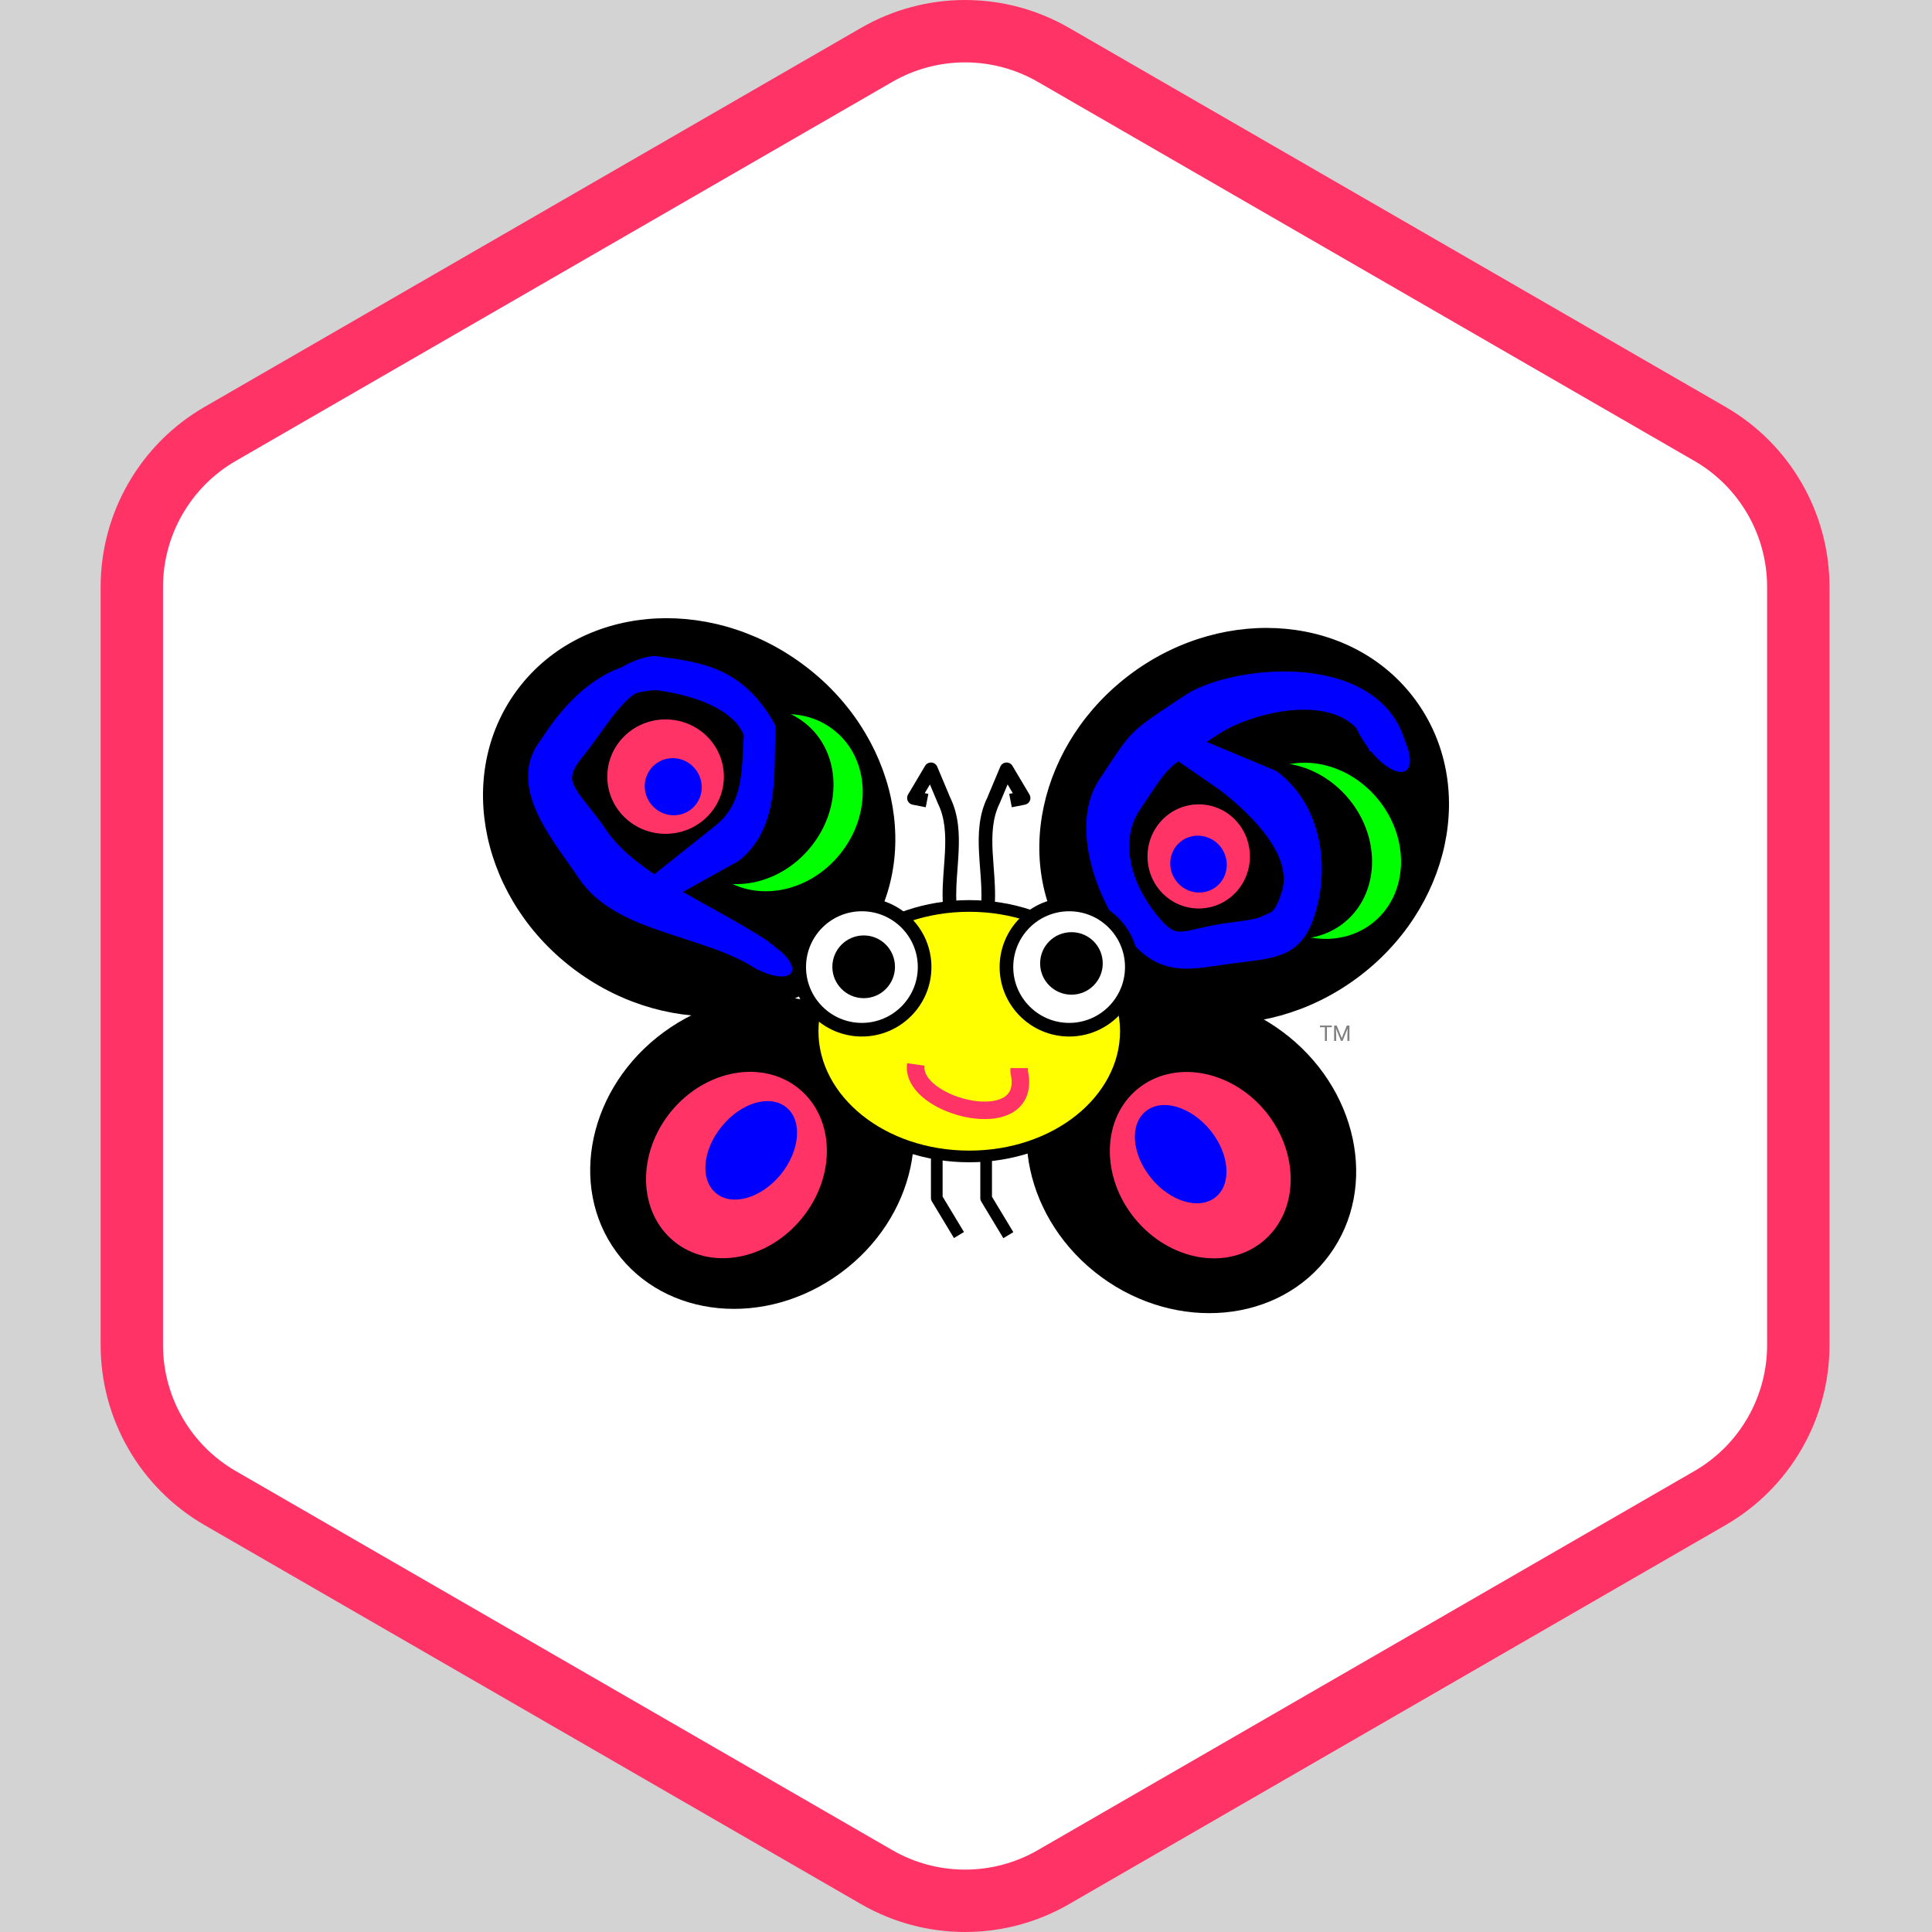 <?xml version="1.0" ?>
<svg xmlns="http://www.w3.org/2000/svg" viewBox="0 0 96 96" fill="none">
    <style>
    .white {
        fill: white;
    }

    .red {
        fill: #FF3366;
    }

    .black {
        fill: black;
    }

    .green {
        fill: #00FF00;
    }

    .blue {
        fill: #0000FF;
    }

    .yellow {
        fill: #FFFF00;
    }

    .grey {
        fill: #808080;
    }
    </style>
    <rect name="schelin" fill="lightgrey" width="100%" height="100%" />
    <g name="frame">
        <path name="bg" d="M 44.0,2.309 C 46.475,0.88 49.525,0.88 52.0,2.309 L 85.569,21.691 C 88.044,23.12 89.569,25.761 89.569,28.619 L 89.569,67.381 C 89.569,70.239 88.044,72.88 85.569,74.309 L 52.0,93.691 C 49.525,95.12 46.475,95.12 44.0,93.691 L 10.431,74.309 C 7.956,72.88 6.431,70.239 6.431,67.381 L 6.431,28.619 C 6.431,25.761 7.956,23.12 10.431,21.691 L 44.0,2.309" class="white" />
        <path name="hex" fill-rule="evenodd" clip-rule="evenodd" d="M 84.191,22.902 L 51.57,4.069 C 49.332,2.777 46.575,2.777 44.337,4.069 L 11.716,22.902 C 9.479,24.195 8.1,26.582 8.1,29.166 L 8.1,66.834 C 8.1,69.418 9.479,71.805 11.716,73.097 L 44.337,91.931 C 46.575,93.223 49.332,93.223 51.57,91.931 L 84.191,73.097 C 86.429,71.805 87.807,69.418 87.807,66.834 L 87.807,29.166 C 87.807,26.582 86.429,24.195 84.191,22.902 M 53.12,1.384 C 49.923,-0.461 45.984,-0.461 42.787,1.384 L 10.166,20.218 C 6.969,22.064 5.0,25.475 5.0,29.166 L 5.0,66.834 C 5.0,70.525 6.969,73.936 10.166,75.782 L 42.787,94.616 C 45.984,96.461 49.923,96.461 53.12,94.616 L 85.741,75.782 C 88.938,73.936 90.907,70.525 90.907,66.834 L 90.907,29.166 C 90.907,25.475 88.938,22.064 85.741,20.218 L 53.12,1.384" class="red" />
    </g>
    <g name="bl_wing">
        <path fill-rule="evenodd" clip-rule="evenodd" d="M 41.756,63.263 C 38.033,65.992 33.052,65.521 30.626,62.208 C 28.206,58.901 29.262,54.008 32.985,51.286 C 36.702,48.558 41.689,49.028 44.108,52.335 C 46.535,55.648 45.479,60.541 41.756,63.263 L 41.756,63.263" class="black" />
        <path fill-rule="evenodd" clip-rule="evenodd" d="M 33.483,61.677 C 31.695,60.205 31.634,57.322 33.348,55.225 C 35.069,53.134 37.912,52.63 39.706,54.102 C 41.494,55.574 41.554,58.457 39.834,60.548 C 38.12,62.645 35.277,63.149 33.483,61.677 L 33.483,61.677" class="red" />
        <path fill-rule="evenodd" clip-rule="evenodd" d="M 35.58,59.291 C 34.773,58.632 34.901,57.14 35.868,55.964 C 36.836,54.781 38.268,54.364 39.081,55.03 C 39.881,55.688 39.753,57.181 38.792,58.364 C 37.824,59.54 36.386,59.956 35.58,59.291" class="blue" />
    </g>
    <g name="ul_wing">
        <path fill-rule="evenodd" clip-rule="evenodd" d="M 39.7,33.166 C 44.33,36.554 45.641,42.636 42.623,46.75 C 39.612,50.863 33.415,51.448 28.791,48.06 C 24.161,44.673 22.85,38.584 25.861,34.47 C 28.879,30.357 35.069,29.772 39.7,33.166" class="black" />
        <path fill-rule="evenodd" clip-rule="evenodd" d="M 28.648,48.255 C 33.358,51.705 39.713,51.134 42.818,46.892 C 45.93,42.651 44.558,36.422 39.842,32.972 C 35.126,29.515 28.778,30.086 25.666,34.328 L 25.666,34.328 C 22.561,38.569 23.932,44.805 28.648,48.255 M 28.791,48.06 L 28.791,48.06 L 28.791,48.06 C 39.842,32.972 39.842,32.972 39.842,32.972 L 39.842,32.972 L 39.699,33.167 C 39.842,32.972 39.842,32.972 39.842,32.972 M 42.428,46.607 C 39.511,50.592 33.473,51.19 28.934,47.865 L 28.934,47.865 C 24.389,44.541 23.139,38.598 26.056,34.613 C 28.979,30.628 35.011,30.03 39.557,33.361 L 39.557,33.361 C 44.102,36.686 45.352,42.622 42.428,46.607 L 42.428,46.607" class="black" />
        <path fill-rule="evenodd" clip-rule="evenodd" d="M 35.647,43.45 C 33.913,42.025 33.812,39.269 35.425,37.307 C 37.045,35.337 39.76,34.894 41.494,36.325 C 43.235,37.75 43.336,40.499 41.716,42.468 C 40.103,44.438 37.387,44.874 35.647,43.45" class="green" />
        <path fill-rule="evenodd" clip-rule="evenodd" d="M 34.195,43.093 C 32.454,41.662 32.353,38.913 33.966,36.944 C 35.586,34.974 38.308,34.538 40.042,35.962 C 41.783,37.387 41.884,40.143 40.264,42.112 C 38.651,44.081 35.929,44.518 34.195,43.093" class="black" />
        <path fill-rule="evenodd" clip-rule="evenodd" d="M 34.716,46.422 C 35.66,46.944 36.571,47.449 37.416,48.011 L 38.219,46.805 C 37.34,46.219 36.321,45.654 35.327,45.102 C 34.85,44.837 34.379,44.576 33.933,44.317 L 36.63,42.82 C 36.662,42.802 36.693,42.782 36.722,42.759 C 37.888,41.857 38.271,40.494 38.411,39.308 C 38.482,38.707 38.495,38.115 38.502,37.603 C 38.503,37.538 38.504,37.474 38.504,37.413 C 38.51,36.971 38.514,36.621 38.544,36.346 C 38.562,36.192 38.529,36.037 38.452,35.904 C 37.679,34.56 36.788,33.784 35.752,33.322 C 34.8,32.898 33.758,32.759 32.73,32.621 C 32.684,32.615 32.637,32.609 32.591,32.603 C 32.521,32.593 32.451,32.594 32.382,32.605 C 31.164,32.797 30.335,33.477 29.659,34.262 C 29.325,34.649 29.015,35.078 28.715,35.496 C 28.703,35.514 28.69,35.531 28.678,35.549 C 28.385,35.957 28.095,36.36 27.773,36.754 L 27.771,36.757 C 27.356,37.27 27.087,37.773 27.003,38.297 C 26.916,38.837 27.04,39.312 27.249,39.73 C 27.448,40.128 27.741,40.505 28.018,40.854 C 28.052,40.898 28.087,40.942 28.122,40.986 C 28.379,41.309 28.64,41.637 28.895,42.017 C 29.822,43.406 31.327,44.458 32.861,45.369 C 33.488,45.741 34.109,46.085 34.716,46.422 M 32.878,43.678 C 31.69,42.919 30.712,42.13 30.1,41.212 L 30.099,41.212 C 29.809,40.779 29.51,40.402 29.255,40.082 C 29.22,40.038 29.186,39.996 29.154,39.954 C 28.866,39.591 28.667,39.325 28.545,39.082 C 28.434,38.859 28.407,38.694 28.434,38.527 C 28.463,38.342 28.573,38.07 28.897,37.67 C 29.248,37.24 29.561,36.804 29.848,36.404 C 29.863,36.383 29.878,36.363 29.892,36.342 C 30.198,35.917 30.472,35.539 30.757,35.208 C 31.292,34.586 31.814,34.191 32.509,34.054 C 33.587,34.199 34.421,34.316 35.162,34.646 C 35.843,34.95 36.478,35.452 37.082,36.435 C 37.062,36.733 37.059,37.067 37.055,37.398 C 37.054,37.461 37.054,37.523 37.053,37.584 C 37.046,38.092 37.033,38.619 36.972,39.138 C 36.849,40.171 36.549,41.036 35.875,41.581 L 32.694,43.347 L 32.878,43.678" class="blue" />
        <path fill-rule="evenodd" clip-rule="evenodd" d="M 33.072,41.433 C 31.473,41.433 30.176,40.163 30.176,38.59 C 30.176,37.018 31.473,35.747 33.072,35.747 C 34.672,35.747 35.969,37.018 35.969,38.59 C 35.969,40.163 34.672,41.433 33.072,41.433" class="red" />
        <path fill-rule="evenodd" clip-rule="evenodd" d="M 34.363,40.197 C 33.765,40.687 32.871,40.593 32.367,39.981 C 31.863,39.37 31.943,38.476 32.548,37.985 C 33.146,37.495 34.04,37.589 34.538,38.2 C 35.042,38.812 34.961,39.706 34.363,40.197" class="blue" />
        <path fill-rule="evenodd" clip-rule="evenodd" d="M 33.953,46.632 C 35.313,47.073 36.598,47.489 37.664,48.2 L 38.468,46.993 C 37.218,46.16 35.698,45.67 34.333,45.23 C 34.055,45.141 33.782,45.053 33.52,44.965 C 31.891,44.417 30.649,43.857 29.972,42.845 C 29.772,42.545 29.563,42.25 29.356,41.957 C 28.868,41.267 28.388,40.59 28.054,39.891 C 27.591,38.925 27.558,38.224 28.03,37.642 C 28.048,37.62 28.065,37.596 28.08,37.572 C 29.372,35.522 30.88,34.315 32.63,34.295 C 33.669,34.435 34.683,34.702 35.484,35.111 C 36.244,35.5 36.742,35.979 36.96,36.535 C 36.94,36.777 36.928,37.039 36.916,37.294 C 36.911,37.405 36.906,37.515 36.901,37.622 C 36.878,38.052 36.844,38.478 36.764,38.894 C 36.607,39.712 36.278,40.46 35.526,41.042 C 35.525,41.043 35.523,41.044 35.522,41.045 C 35.52,41.046 35.519,41.047 35.518,41.048 L 32.473,43.474 L 33.376,44.608 L 36.417,42.185 C 37.53,41.322 37.987,40.209 38.187,39.167 C 38.286,38.652 38.324,38.147 38.348,37.699 C 38.355,37.563 38.361,37.437 38.366,37.316 C 38.38,37.019 38.392,36.762 38.417,36.523 C 38.428,36.425 38.418,36.326 38.389,36.232 C 38.04,35.108 37.15,34.336 36.144,33.821 C 35.134,33.304 33.925,33.002 32.77,32.851 C 32.739,32.847 32.707,32.845 32.676,32.845 C 30.171,32.845 28.273,34.561 26.876,36.764 C 25.904,37.995 26.203,39.382 26.746,40.517 C 27.137,41.334 27.734,42.178 28.248,42.904 C 28.437,43.171 28.614,43.422 28.766,43.65 L 28.767,43.651 C 29.75,45.119 31.455,45.8 33.058,46.339 C 33.359,46.44 33.658,46.536 33.953,46.632" class="blue" />
        <path fill-rule="evenodd" clip-rule="evenodd" d="M 39.323,48.322 C 39.128,48.665 38.295,48.551 37.468,48.074 C 36.635,47.596 36.124,46.931 36.319,46.588 C 36.52,46.252 37.347,46.36 38.181,46.837 C 39.007,47.321 39.525,47.979 39.323,48.322" class="blue" />
    </g>
    <g name="br_wing">
        <path fill-rule="evenodd" clip-rule="evenodd" d="M 63.593,51.347 C 67.309,54.069 68.364,58.968 65.938,62.275 C 63.512,65.588 58.532,66.059 54.808,63.337 C 51.092,60.608 50.036,55.715 52.462,52.409 C 54.889,49.095 59.869,48.618 63.593,51.347" class="black" />
        <path fill-rule="evenodd" clip-rule="evenodd" d="M 54.723,63.454 C 58.497,66.213 63.572,65.751 66.055,62.36 C 68.537,58.977 67.446,53.99 63.678,51.23 C 59.903,48.464 54.829,48.933 52.346,52.323 C 49.863,55.707 50.955,60.687 54.723,63.453 L 54.723,63.454 M 54.894,63.22 C 51.228,60.529 50.209,55.724 52.579,52.494 L 52.579,52.494 C 54.949,49.257 59.835,48.772 63.507,51.463 L 63.507,51.463 C 67.173,54.148 68.191,58.96 65.822,62.19 L 65.822,62.19 C 63.452,65.426 58.566,65.905 54.894,63.22" class="black" />
        <path fill-rule="evenodd" clip-rule="evenodd" d="M 62.752,61.684 C 60.958,63.156 58.115,62.651 56.394,60.554 C 54.68,58.464 54.741,55.574 56.529,54.109 C 58.323,52.637 61.166,53.141 62.887,55.231 C 64.601,57.328 64.54,60.212 62.752,61.684 L 62.752,61.684" class="red" />
        <path fill-rule="evenodd" clip-rule="evenodd" d="M 60.413,59.479 C 59.607,60.138 58.169,59.721 57.208,58.552 C 56.24,57.376 56.112,55.883 56.925,55.225 C 57.725,54.559 59.163,54.976 60.131,56.152 C 61.092,57.322 61.22,58.814 60.413,59.479" class="blue" />
    </g>
    <g name="ur_wing">
        <path fill-rule="evenodd" clip-rule="evenodd" d="M 67.242,48.437 C 62.645,51.804 56.488,51.219 53.498,47.133 C 50.5,43.046 51.804,37.004 56.401,33.63 C 60.998,30.263 67.155,30.848 70.145,34.934 C 73.143,39.027 71.839,45.069 67.242,48.437 L 67.242,48.437" class="black" />
        <path fill-rule="evenodd" clip-rule="evenodd" d="M 53.303,47.276 C 56.388,51.49 62.702,52.061 67.385,48.632 C 72.067,45.202 73.432,39.013 70.34,34.791 C 67.255,30.576 60.941,30.006 56.258,33.435 L 56.258,33.436 C 51.576,36.872 50.211,43.06 53.303,47.276 M 67.099,48.242 C 62.588,51.546 56.589,50.948 53.693,46.99 L 53.692,46.99 C 50.789,43.032 52.032,37.137 56.544,33.825 C 61.056,30.521 67.054,31.119 69.951,35.077 L 69.951,35.077 C 72.854,39.041 71.611,44.937 67.099,48.242" class="black" />
        <path fill-rule="evenodd" clip-rule="evenodd" d="M 68.257,45.822 C 66.53,47.24 63.828,46.797 62.221,44.841 C 60.615,42.885 60.709,40.15 62.437,38.731 C 64.164,37.313 66.866,37.75 68.472,39.713 C 70.078,41.668 69.984,44.404 68.257,45.822 L 68.257,45.822" class="green" />
        <path fill-rule="evenodd" clip-rule="evenodd" d="M 66.819,45.822 C 65.091,47.24 62.389,46.797 60.783,44.841 C 59.177,42.885 59.271,40.15 60.998,38.738 C 62.725,37.32 65.427,37.757 67.034,39.713 C 68.64,41.668 68.539,44.404 66.819,45.822 L 66.819,45.822" class="black" />
        <path fill-rule="evenodd" clip-rule="evenodd" d="M 58.22,46.182 C 58.047,46.082 57.817,45.885 57.495,45.487 L 57.495,45.487 C 56.111,43.781 55.655,41.718 56.628,40.256 C 56.728,40.105 56.821,39.966 56.906,39.838 C 57.545,38.878 57.794,38.504 58.141,38.171 C 58.26,38.056 58.391,37.947 58.551,37.826 L 58.55,37.829 L 60.624,39.263 C 61.52,39.956 62.447,40.813 63.069,41.724 C 63.698,42.647 63.939,43.509 63.7,44.284 C 63.453,45.085 63.246,45.309 63.005,45.442 C 62.854,45.525 62.641,45.597 62.298,45.665 C 61.955,45.734 61.534,45.79 60.977,45.863 C 60.405,45.939 59.937,46.047 59.56,46.133 L 59.534,46.139 C 59.133,46.232 58.888,46.285 58.678,46.292 C 58.503,46.297 58.371,46.269 58.22,46.182 M 59.831,36.953 L 61.464,38.082 C 61.474,38.089 61.485,38.096 61.495,38.104 C 62.449,38.841 63.518,39.811 64.266,40.907 C 65.009,41.997 65.511,43.33 65.085,44.712 L 65.085,44.712 C 64.801,45.632 64.443,46.305 63.704,46.712 C 63.365,46.898 62.986,47.006 62.583,47.087 C 62.191,47.165 61.728,47.226 61.205,47.295 L 61.167,47.3 C 60.663,47.367 60.252,47.461 59.873,47.549 L 59.859,47.552 C 59.851,47.554 59.843,47.556 59.835,47.557 C 59.478,47.64 59.095,47.728 58.726,47.74 C 58.314,47.754 57.908,47.676 57.495,47.437 C 57.104,47.211 56.743,46.861 56.369,46.399 C 54.809,44.476 53.934,41.687 55.421,39.452 L 55.422,39.452 C 55.525,39.297 55.621,39.152 55.712,39.015 C 56.318,38.103 56.667,37.577 57.136,37.126 C 57.569,36.71 58.115,36.35 59.039,35.739 C 59.241,35.605 59.461,35.46 59.702,35.299 C 60.823,34.548 62.817,33.831 64.719,33.815 C 65.679,33.806 66.669,33.976 67.522,34.461 C 68.394,34.956 69.077,35.754 69.433,36.904 L 68.049,37.333 C 67.8,36.53 67.353,36.032 66.806,35.721 C 66.242,35.401 65.527,35.257 64.731,35.264 C 63.122,35.278 61.402,35.904 60.508,36.504 L 60.506,36.505 C 60.255,36.673 60.031,36.821 59.831,36.953" class="blue" />
        <path fill-rule="evenodd" clip-rule="evenodd" d="M 59.567,45.143 C 58.155,45.143 57.019,43.987 57.019,42.556 C 57.019,41.124 58.155,39.968 59.567,39.968 C 60.971,39.968 62.107,41.124 62.107,42.556 C 62.107,43.987 60.971,45.143 59.567,45.143" class="red" />
        <path fill-rule="evenodd" clip-rule="evenodd" d="M 60.46,44.041 C 59.862,44.525 58.975,44.431 58.478,43.819 C 57.98,43.214 58.054,42.32 58.646,41.836 C 59.237,41.346 60.131,41.447 60.629,42.051 C 61.126,42.663 61.052,43.55 60.46,44.041" class="blue" />
        <path fill-rule="evenodd" clip-rule="evenodd" d="M 58.651,46.666 C 58.187,46.612 57.744,46.412 57.133,45.655 L 57.132,45.654 C 56.467,44.834 55.872,43.649 55.593,42.463 C 55.308,41.256 55.383,40.207 55.834,39.53 L 55.834,39.53 C 56.01,39.267 56.16,39.04 56.291,38.842 C 56.801,38.07 57.021,37.737 57.327,37.433 C 57.668,37.093 58.103,36.804 59.191,36.08 C 59.333,35.985 59.487,35.883 59.653,35.772 L 59.654,35.771 C 60.052,35.505 60.745,35.232 61.623,35.045 C 62.488,34.86 63.477,34.772 64.435,34.836 C 66.404,34.967 67.951,35.703 68.418,37.212 L 69.803,36.783 C 69.06,34.387 66.685,33.533 64.531,33.389 C 63.428,33.316 62.304,33.417 61.321,33.627 C 60.35,33.834 59.459,34.158 58.848,34.567 C 58.675,34.682 58.512,34.79 58.36,34.892 C 57.328,35.576 56.754,35.958 56.304,36.406 C 55.885,36.824 55.563,37.312 55.038,38.107 C 54.914,38.295 54.779,38.5 54.629,38.726 C 53.851,39.891 53.858,41.426 54.182,42.796 C 54.51,44.188 55.2,45.573 56.006,46.567 C 56.785,47.531 57.545,47.996 58.483,48.105 C 58.918,48.156 59.359,48.126 59.802,48.074 C 60.038,48.045 60.311,48.006 60.594,47.965 C 60.812,47.933 61.036,47.9 61.254,47.871 M 63.962,44.975 C 64.561,43.041 64.178,40.786 62.69,39.577 L 58.682,37.901 L 59.241,36.564 L 63.341,38.278 C 63.4,38.302 63.455,38.334 63.505,38.373 C 65.681,40.054 66.07,43.068 65.347,45.404 L 65.346,45.406 C 65.044,46.377 64.618,47.016 63.823,47.372 C 63.469,47.531 63.076,47.617 62.67,47.683 C 62.398,47.726 62.086,47.766 61.749,47.808 C 61.589,47.828 61.424,47.849 61.255,47.871 L 59.38,47" class="blue" />
        <path fill-rule="evenodd" clip-rule="evenodd" d="M 69.863,38.288 C 69.453,38.57 68.566,37.999 67.874,37.004 C 67.175,36.016 66.946,34.981 67.35,34.699 C 67.753,34.416 68.647,34.988 69.339,35.983 C 70.031,36.971 70.266,38.005 69.863,38.288" class="blue" />
    </g>
    <g name="face">
        <path fill-rule="evenodd" clip-rule="evenodd" d="M 48.161,57.463 C 43.86,57.463 40.378,54.68 40.378,51.239 C 40.378,47.805 43.86,45.016 48.161,45.016 C 52.462,45.016 55.944,47.805 55.944,51.239 C 55.944,54.68 52.462,57.463 48.161,57.463 L 48.161,57.463" class="yellow" />
        <path fill-rule="evenodd" clip-rule="evenodd" d="M 40.088,51.239 C 40.088,54.898 43.763,57.753 48.161,57.753 C 52.559,57.753 56.234,54.898 56.234,51.239 C 56.234,47.588 52.559,44.726 48.161,44.726 C 43.763,44.726 40.088,47.588 40.088,51.239 M 48.161,57.173 C 43.956,57.173 40.668,54.463 40.668,51.239 C 40.668,48.022 43.956,45.306 48.161,45.306 C 52.366,45.306 55.654,48.022 55.654,51.239 C 55.654,54.463 52.366,57.173 48.161,57.173" class="black" />
        <path fill-rule="evenodd" clip-rule="evenodd" d="M 42.825,51.165 C 41.104,51.165 39.713,49.767 39.713,48.053 C 39.713,46.333 41.104,44.942 42.825,44.942 C 44.545,44.942 45.943,46.333 45.943,48.053 C 45.943,49.767 44.545,51.165 42.825,51.165" class="white" />
        <path fill-rule="evenodd" clip-rule="evenodd" d="M 39.374,48.053 C 39.374,49.954 40.917,51.504 42.825,51.504 C 44.732,51.504 46.282,49.955 46.282,48.053 C 46.282,46.145 44.731,44.603 42.825,44.603 C 40.917,44.603 39.374,46.146 39.374,48.053 M 42.825,50.827 C 41.291,50.827 40.051,49.581 40.051,48.053 C 40.051,46.52 41.291,45.28 42.825,45.28 C 44.359,45.28 45.605,46.521 45.605,48.053 C 45.605,49.58 44.359,50.827 42.825,50.827" class="black" />
        <path fill-rule="evenodd" clip-rule="evenodd" d="M 53.128,51.165 C 51.407,51.165 50.009,49.767 50.009,48.053 C 50.009,46.333 51.407,44.942 53.128,44.942 C 54.849,44.942 56.24,46.333 56.24,48.053 C 56.24,49.767 54.849,51.165 53.128,51.165 L 53.128,51.165" class="white" />
        <path fill-rule="evenodd" clip-rule="evenodd" d="M 49.671,48.053 C 49.671,49.955 51.221,51.504 53.128,51.504 C 55.036,51.504 56.578,49.954 56.578,48.053 C 56.578,46.146 55.035,44.603 53.128,44.603 C 51.221,44.603 49.671,46.145 49.671,48.053 M 53.128,50.827 C 51.594,50.827 50.348,49.58 50.348,48.053 C 50.348,46.521 51.593,45.28 53.128,45.28 C 54.661,45.28 55.901,46.52 55.901,48.053 C 55.901,49.581 54.661,50.827 53.128,50.827" class="black" />
        <path fill-rule="evenodd" clip-rule="evenodd" d="M 42.919,49.599 C 42.059,49.599 41.359,48.9 41.359,48.04 C 41.359,47.18 42.059,46.481 42.919,46.481 C 43.779,46.481 44.471,47.18 44.471,48.04 C 44.471,48.9 43.779,49.599 42.919,49.599" class="black" />
        <path fill-rule="evenodd" clip-rule="evenodd" d="M 53.242,49.425 C 52.375,49.425 51.683,48.726 51.683,47.872 C 51.683,47.012 52.375,46.319 53.242,46.319 C 54.102,46.319 54.795,47.012 54.795,47.872 C 54.795,48.726 54.102,49.425 53.242,49.425" class="black" />
        <path fill-rule="evenodd" clip-rule="evenodd" d="M 46.543,53.965 C 46.068,53.61 45.893,53.253 45.937,52.955 L 45.076,52.83 C 44.965,53.598 45.448,54.232 46.023,54.661 C 46.612,55.101 47.4,55.413 48.166,55.542 C 48.918,55.668 49.737,55.631 50.337,55.264 C 50.648,55.075 50.897,54.797 51.031,54.424 C 51.159,54.069 51.171,53.66 51.076,53.209 L 51.076,53.074 L 50.207,53.074 L 50.207,53.256 C 50.207,53.288 50.21,53.32 50.217,53.351 C 50.297,53.707 50.275,53.957 50.213,54.13 C 50.153,54.297 50.043,54.425 49.884,54.523 C 49.542,54.731 48.973,54.796 48.31,54.684 C 47.659,54.575 47.005,54.31 46.543,53.965" class="red" />
        <path fill-rule="evenodd" clip-rule="evenodd" d="M 46.905,43.079 C 46.858,43.711 46.809,44.371 46.856,44.987 L 47.531,44.936 C 47.488,44.373 47.531,43.797 47.577,43.189 C 47.597,42.913 47.618,42.63 47.632,42.339 C 47.675,41.442 47.641,40.501 47.219,39.64 L 46.571,38.096 C 46.522,37.978 46.41,37.898 46.282,37.89 C 46.155,37.881 46.033,37.944 45.968,38.054 L 45.121,39.479 C 45.065,39.574 45.058,39.69 45.103,39.791 C 45.148,39.891 45.239,39.963 45.347,39.984 L 45.999,40.112 L 46.129,39.448 L 45.949,39.412 L 46.207,38.978 L 46.599,39.911 C 46.602,39.917 46.604,39.924 46.607,39.93 C 46.954,40.632 46.997,41.432 46.956,42.307 C 46.944,42.556 46.925,42.815 46.905,43.079" class="black" />
        <path fill-rule="evenodd" clip-rule="evenodd" d="M 48.703,43.185 C 48.749,43.794 48.794,44.371 48.751,44.936 L 49.426,44.987 C 49.473,44.369 49.422,43.707 49.374,43.074 C 49.354,42.811 49.335,42.554 49.322,42.306 C 49.279,41.431 49.321,40.632 49.668,39.93 C 49.671,39.924 49.674,39.917 49.676,39.911 L 50.068,38.978 L 50.326,39.412 L 50.146,39.448 L 50.276,40.112 L 50.928,39.984 C 51.036,39.963 51.127,39.891 51.172,39.791 C 51.217,39.69 51.21,39.574 51.154,39.479 L 50.307,38.054 C 50.242,37.944 50.12,37.881 49.993,37.89 C 49.865,37.898 49.753,37.978 49.704,38.096 L 49.056,39.64 C 48.634,40.501 48.602,41.442 48.646,42.34 C 48.66,42.629 48.682,42.91 48.703,43.185" class="black" />
        <path fill-rule="evenodd" clip-rule="evenodd" d="M 46.838,59.459 L 47.899,61.218 L 47.402,61.518 L 46.3,59.69 C 46.273,59.644 46.258,59.593 46.258,59.54 L 46.258,57.53 L 46.838,57.53 L 46.838,59.459" class="black" />
        <path fill-rule="evenodd" clip-rule="evenodd" d="M 49.291,59.466 L 50.352,61.225 L 49.855,61.524 L 48.753,59.696 C 48.726,59.651 48.711,59.599 48.711,59.546 L 48.711,57.53 L 49.291,57.53 L 49.291,59.466" class="black" />
    </g>
    <g name="tm">
        <path d="M 66.179,51.041 L 65.933,51.041 L 65.933,51.723 L 65.833,51.723 L 65.833,51.041 L 65.587,51.041 L 65.587,50.959 L 66.179,50.959 L 66.179,51.041" class="grey" />
        <path d="M 66.422,50.959 L 66.672,51.582 L 66.922,50.959 L 67.053,50.959 L 67.053,51.723 L 66.952,51.723 L 66.952,51.425 L 66.962,51.104 L 66.71,51.723 L 66.633,51.723 L 66.383,51.105 L 66.393,51.425 L 66.393,51.723 L 66.292,51.723 L 66.292,50.959 L 66.422,50.959" class="grey" />
    </g>
</svg>